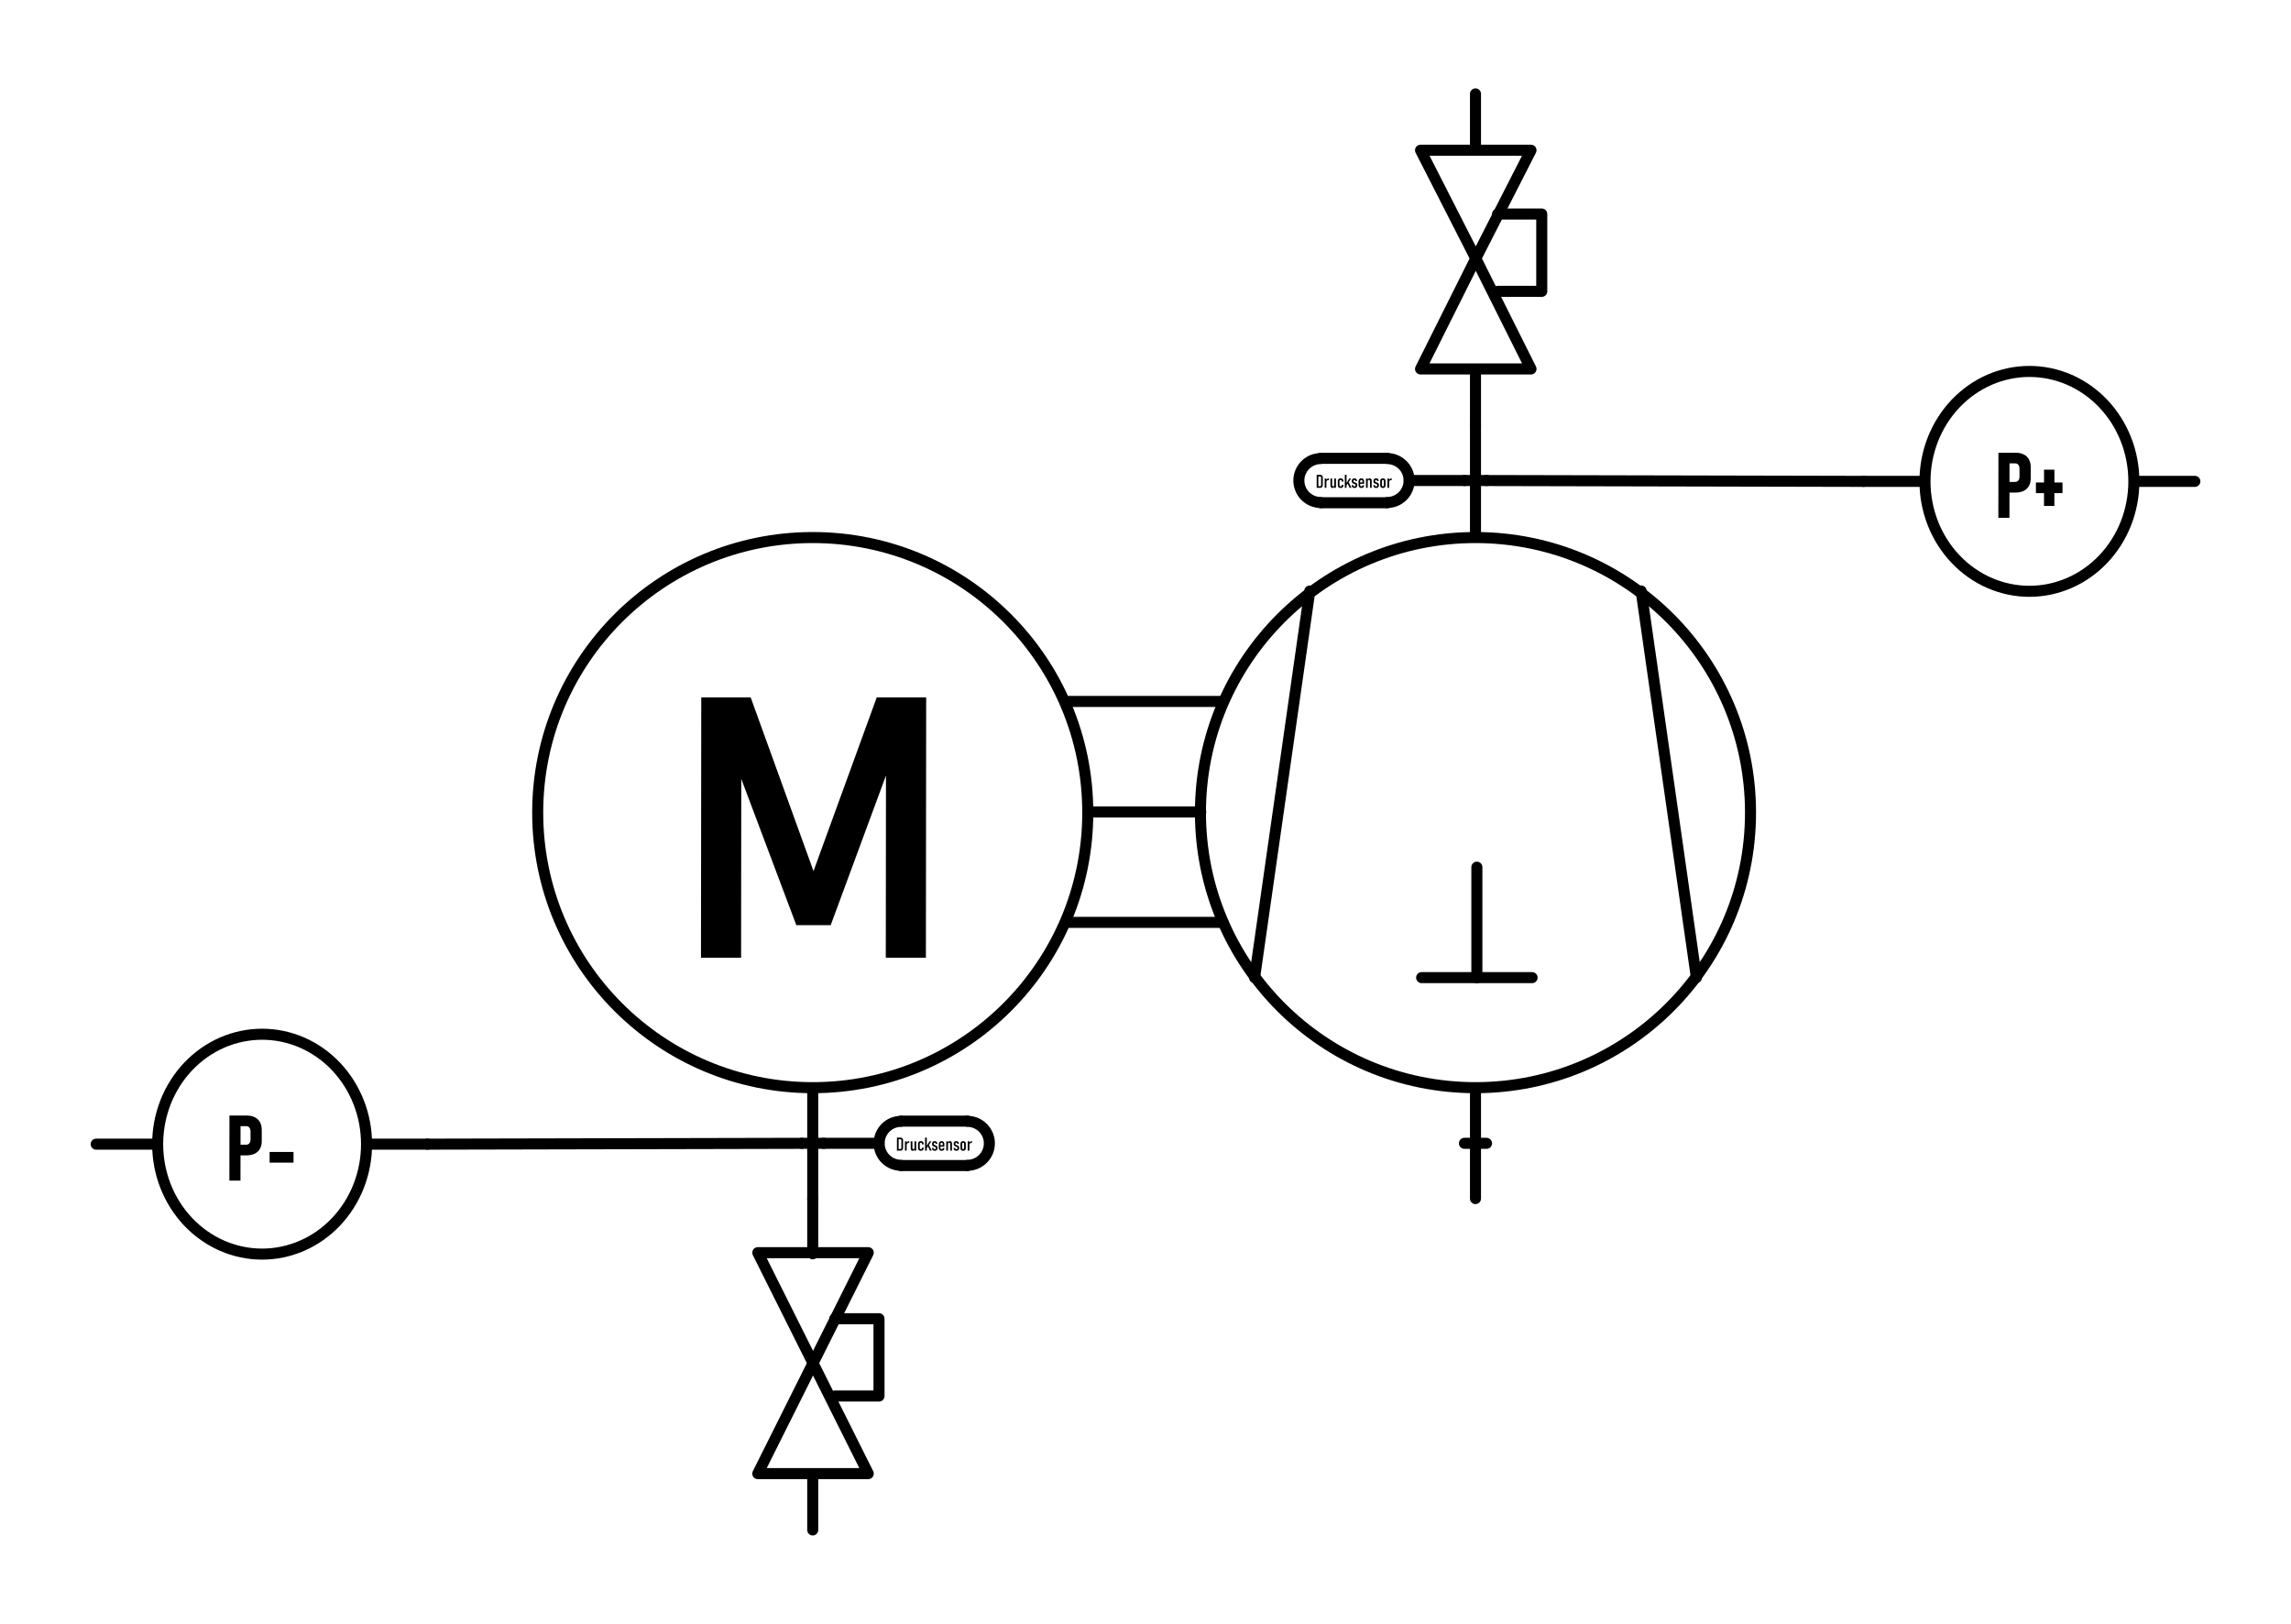<?xml version="1.0" encoding="utf-8"?>
<!-- Created with "sPlan" (http://www.abacom-online.de) -->
<svg version="1.1" baseProfile="full"
xmlns="http://www.w3.org/2000/svg"
width="103mm" height="73mm"
viewBox="0 0 1035 735">
<title>verdichter</title>
<defs>
<style type="text/css">
<![CDATA[
polyline {stroke-linecap:round; stroke-linejoin:round}
polygon {stroke-linecap:round; stroke-linejoin:round}
path {stroke-linecap:round; stroke-linejoin:round}
circle {stroke-linecap:round; stroke-linejoin:round}
]]>
</style>
</defs>
<polyline points="366.87 492.50 366.87 542.50" fill="none" stroke="rgb(0,0,0)" stroke-width="5" />
<polyline points="361.87 517.50 371.87 517.50" fill="none" stroke="rgb(0,0,0)" stroke-width="5" />
<circle cx="366.87" cy="367.81" r="124.50" fill="none" stroke="rgb(0,0,0)" stroke-width="5" />
<path fill="none" stroke="rgb(0,0,0)" stroke-width="5" d=" M 870.57 222.75 Q 871.02 227.63 872.38 232.32 Q 873.73 237.01 875.92 241.33 Q 878.12 245.65 881.07 249.44 Q 884.03 253.23 887.63 256.34 Q 891.23 259.45 895.33 261.76 Q 899.44 264.07 903.89 265.49 Q 908.35 266.92 912.98 267.40 Q 917.62 267.88 922.25 267.40 Q 926.89 266.92 931.34 265.49 Q 935.80 264.07 939.91 261.76 Q 944.01 259.45 947.61 256.34 Q 951.21 253.23 954.16 249.44 Q 957.12 245.65 959.31 241.33 Q 961.51 237.01 962.86 232.32 Q 964.21 227.63 964.67 222.75 Q 965.12 217.88 964.67 213.00 Q 964.21 208.12 962.86 203.43 Q 961.51 198.74 959.31 194.42 Q 957.12 190.10 954.16 186.31 Q 951.21 182.52 947.61 179.41 Q 944.01 176.30 939.91 173.99 Q 935.80 171.68 931.34 170.26 Q 926.89 168.84 922.25 168.36 Q 917.62 167.88 912.98 168.36 Q 908.35 168.84 903.89 170.26 Q 899.44 171.68 895.33 173.99 Q 891.23 176.30 887.63 179.41 Q 884.03 182.52 881.07 186.31 Q 878.12 190.10 875.92 194.42 Q 873.73 198.74 872.38 203.43 Q 871.02 208.12 870.57 213.00 Q 870.11 217.88 870.57 222.75 Z" />
<path fill="rgb(0,0,0)" stroke="rgb(0,0,0)" stroke-width="0" d=" M 905.92 218.13 L 911.13 218.13 911.36 218.11 911.59 218.08 911.80 218.02 912.00 217.94 912.18 217.84 912.35 217.72 912.51 217.57 912.64 217.40 912.77 217.22 912.88 217.01 912.97 216.78 913.04 216.54 913.09 216.28 913.12 216.00 913.13 215.71 913.13 212.25 913.12 211.94 913.09 211.65 913.04 211.38 912.98 211.12 912.89 210.89 912.79 210.67 912.67 210.48 912.54 210.31 912.38 210.16 912.22 210.03 912.03 209.92 911.83 209.84 911.62 209.78 911.39 209.75 911.14 209.73 905.94 209.73 905.94 204.91 911.28 204.91 912.13 204.95 912.94 205.04 913.69 205.19 914.39 205.41 915.04 205.68 915.63 206.02 916.16 206.41 916.64 206.87 917.05 207.38 917.41 207.94 917.70 208.56 917.93 209.23 918.09 209.94 918.18 210.71 918.21 211.52 918.21 216.48 918.18 217.28 918.08 218.03 917.91 218.73 917.68 219.38 917.38 219.98 917.02 220.53 916.60 221.03 916.13 221.47 915.59 221.86 915.00 222.19 914.35 222.46 913.65 222.67 912.91 222.82 912.11 222.92 911.27 222.95 905.92 222.95 Z M 903.59 204.91 L 908.61 204.91 908.58 234.38 903.56 234.38 Z M 932.59 218.39 L 932.59 223.21 920.56 223.21 920.56 218.39 Z M 928.92 229.02 L 924.22 229.02 924.24 212.57 928.93 212.57 Z" />
<polyline points="867.50 217.88 842.50 217.88" fill="none" stroke="rgb(0,0,0)" stroke-width="5" />
<polyline points="967.50 217.88 992.50 217.88" fill="none" stroke="rgb(0,0,0)" stroke-width="5" />
<polyline points="666.87 492.50 666.87 542.50" fill="none" stroke="rgb(0,0,0)" stroke-width="5" />
<polyline points="666.87 242.50 666.87 192.50" fill="none" stroke="rgb(0,0,0)" stroke-width="5" />
<polyline points="661.87 217.50 671.87 217.50" fill="none" stroke="rgb(0,0,0)" stroke-width="5" />
<polyline points="661.87 517.50 671.87 517.50" fill="none" stroke="rgb(0,0,0)" stroke-width="5" />
<circle cx="666.87" cy="367.81" r="124.50" fill="none" stroke="rgb(0,0,0)" stroke-width="5" />
<polyline points="741.87 267.50 766.87 442.50" fill="none" stroke="rgb(0,0,0)" stroke-width="5" />
<polyline points="566.87 442.50 591.87 267.50" fill="none" stroke="rgb(0,0,0)" stroke-width="5" />
<polyline points="482.50 317.50 552.50 317.50" fill="none" stroke="rgb(0,0,0)" stroke-width="5" />
<polyline points="492.50 367.50 542.50 367.50" fill="none" stroke="rgb(0,0,0)" stroke-width="5" />
<polyline points="482.50 417.50 552.50 417.50" fill="none" stroke="rgb(0,0,0)" stroke-width="5" />
<path fill="rgb(0,0,0)" stroke="rgb(0,0,0)" stroke-width="0" d=" M 395.84 315.66 L 418.22 315.66 418.09 433.50 399.94 433.50 400.03 343.63 400.84 348.81 375.00 418.75 359.44 418.75 333.72 350.41 334.53 343.63 334.44 433.50 316.28 433.50 316.41 315.66 338.78 315.66 367.22 394.28 Z" />
<polyline points="667.50 392.50 667.50 442.50" fill="none" stroke="rgb(0,0,0)" stroke-width="5" />
<polyline points="642.50 442.50 692.50 442.50" fill="none" stroke="rgb(0,0,0)" stroke-width="5" />
<polygon points="692 68 642 68 667 117" fill="none" stroke="rgb(0,0,0)" stroke-width="5" />
<polygon points="667 117 692 167 642 167" fill="none" stroke="rgb(0,0,0)" stroke-width="5" />
<polyline points="666.87 167.50 666.87 192.50" fill="none" stroke="rgb(0,0,0)" stroke-width="5" />
<polyline points="666.87 67.50 666.87 42.50" fill="none" stroke="rgb(0,0,0)" stroke-width="5" />
<polyline points="676.87 96.88 696.87 96.88 696.87 131.88 676.87 131.88" fill="none" stroke="rgb(0,0,0)" stroke-width="5" />
<polygon points="392 567 342 567 367 617" fill="none" stroke="rgb(0,0,0)" stroke-width="5" />
<polygon points="367 617 392 667 342 667" fill="none" stroke="rgb(0,0,0)" stroke-width="5" />
<polyline points="366.87 667.50 366.87 692.50" fill="none" stroke="rgb(0,0,0)" stroke-width="5" />
<polyline points="366.87 567.50 366.87 542.50" fill="none" stroke="rgb(0,0,0)" stroke-width="5" />
<polyline points="376.87 596.88 396.87 596.88 396.87 631.88 376.87 631.88" fill="none" stroke="rgb(0,0,0)" stroke-width="5" />
<path fill="none" stroke="rgb(0,0,0)" stroke-width="5" d=" M 70.57 522.75 Q 71.02 527.63 72.38 532.32 Q 73.73 537.01 75.92 541.33 Q 78.12 545.65 81.07 549.44 Q 84.03 553.23 87.63 556.34 Q 91.23 559.45 95.33 561.76 Q 99.44 564.07 103.89 565.49 Q 108.35 566.92 112.98 567.40 Q 117.62 567.88 122.25 567.40 Q 126.89 566.92 131.34 565.49 Q 135.80 564.07 139.91 561.76 Q 144.01 559.45 147.61 556.34 Q 151.21 553.23 154.16 549.44 Q 157.12 545.65 159.31 541.33 Q 161.51 537.01 162.86 532.32 Q 164.21 527.63 164.67 522.75 Q 165.12 517.88 164.67 513.00 Q 164.21 508.12 162.86 503.43 Q 161.51 498.74 159.31 494.42 Q 157.12 490.10 154.16 486.31 Q 151.21 482.52 147.61 479.41 Q 144.01 476.30 139.91 473.99 Q 135.80 471.68 131.34 470.26 Q 126.89 468.84 122.25 468.36 Q 117.62 467.88 112.98 468.36 Q 108.35 468.84 103.89 470.26 Q 99.44 471.68 95.33 473.99 Q 91.23 476.30 87.63 479.41 Q 84.03 482.52 81.07 486.31 Q 78.12 490.10 75.92 494.42 Q 73.73 498.74 72.38 503.43 Q 71.02 508.12 70.57 513.00 Q 70.11 517.88 70.57 522.75 Z" />
<path fill="rgb(0,0,0)" stroke="rgb(0,0,0)" stroke-width="0" d=" M 105.17 518.13 L 110.38 518.13 110.61 518.11 110.84 518.08 111.05 518.02 111.25 517.94 111.43 517.84 111.60 517.72 111.76 517.57 111.89 517.40 112.02 517.22 112.13 517.01 112.22 516.78 112.29 516.54 112.34 516.28 112.37 516.00 112.38 515.71 112.38 512.25 112.37 511.94 112.34 511.65 112.29 511.38 112.23 511.12 112.14 510.89 112.04 510.67 111.92 510.48 111.79 510.31 111.63 510.16 111.47 510.03 111.28 509.92 111.08 509.84 110.87 509.78 110.64 509.75 110.39 509.73 105.19 509.73 105.19 504.91 110.53 504.91 111.38 504.95 112.19 505.04 112.94 505.19 113.64 505.41 114.29 505.68 114.88 506.02 115.41 506.41 115.89 506.87 116.30 507.38 116.66 507.94 116.95 508.56 117.18 509.23 117.34 509.94 117.43 510.71 117.46 511.52 117.46 516.48 117.43 517.28 117.33 518.03 117.16 518.73 116.93 519.38 116.63 519.98 116.27 520.53 115.85 521.03 115.38 521.47 114.84 521.86 114.25 522.19 113.60 522.46 112.90 522.67 112.16 522.82 111.36 522.92 110.52 522.95 105.17 522.95 Z M 102.84 504.91 L 107.86 504.91 107.83 534.38 102.81 534.38 Z M 131.84 521.41 L 131.84 526.23 121.02 526.23 121.02 521.41 Z" />
<polyline points="67.50 517.88 42.50 517.88" fill="none" stroke="rgb(0,0,0)" stroke-width="5" />
<polyline points="167.50 517.88 192.50 517.88" fill="none" stroke="rgb(0,0,0)" stroke-width="5" />
<polyline points="192.50 517.88 361.87 517.50" fill="none" stroke="rgb(0,0,0)" stroke-width="5" />
<polyline points="842.50 217.88 671.87 217.50" fill="none" stroke="rgb(0,0,0)" stroke-width="5" />
<path fill="none" stroke="rgb(0,0,0)" stroke-width="5" d=" M 596.87 207.50 Q 596.87 207.50 595.90 207.60 Q 594.92 207.69 593.99 207.98 Q 593.05 208.26 592.18 208.72 Q 591.32 209.19 590.56 209.81 Q 589.80 210.43 589.18 211.19 Q 588.56 211.94 588.10 212.81 Q 587.64 213.67 587.35 214.61 Q 587.07 215.55 586.97 216.52 Q 586.87 217.50 586.97 218.48 Q 587.07 219.45 587.35 220.39 Q 587.64 221.33 588.10 222.19 Q 588.56 223.06 589.18 223.81 Q 589.80 224.57 590.56 225.19 Q 591.32 225.81 592.18 226.28 Q 593.05 226.74 593.99 227.02 Q 594.92 227.31 595.90 227.40 Q 596.87 227.50 596.87 227.50" />
<polyline points="661.87 217.50 636.87 217.50" fill="none" stroke="rgb(0,0,0)" stroke-width="5" />
<path fill="none" stroke="rgb(0,0,0)" stroke-width="5" d=" M 626.87 227.50 Q 626.87 227.50 627.85 227.40 Q 628.83 227.31 629.76 227.02 Q 630.70 226.74 631.57 226.28 Q 632.43 225.81 633.19 225.19 Q 633.95 224.57 634.57 223.81 Q 635.19 223.05 635.65 222.19 Q 636.11 221.33 636.40 220.39 Q 636.68 219.45 636.78 218.47 Q 636.87 217.50 636.78 216.52 Q 636.68 215.55 636.40 214.61 Q 636.11 213.67 635.65 212.81 Q 635.19 211.94 634.57 211.19 Q 633.95 210.43 633.19 209.81 Q 632.43 209.19 631.57 208.72 Q 630.70 208.26 629.76 207.98 Q 628.83 207.69 627.85 207.60 Q 626.87 207.50 626.87 207.50" />
<polyline points="596.87 227.55 626.87 227.55" fill="none" stroke="rgb(0,0,0)" stroke-width="5" />
<polyline points="596.87 207.45 626.88 207.45" fill="none" stroke="rgb(0,0,0)" stroke-width="5" />
<path fill="rgb(0,0,0)" stroke="rgb(0,0,0)" stroke-width="0" d=" M 595.47 220.07 L 596.55 220.07 596.63 220.07 596.70 220.05 596.76 220.02 596.82 219.99 596.87 219.94 596.91 219.89 596.94 219.83 596.97 219.76 596.98 219.68 596.98 219.59 596.99 216.12 596.98 216.03 596.97 215.95 596.95 215.88 596.92 215.82 596.87 215.76 596.83 215.72 596.77 215.68 596.70 215.66 596.63 215.64 596.55 215.64 595.48 215.64 595.48 214.91 596.53 214.91 596.68 214.91 596.82 214.93 596.96 214.96 597.08 215.00 597.19 215.05 597.30 215.11 597.39 215.19 597.48 215.27 597.55 215.37 597.61 215.47 597.67 215.59 597.71 215.71 597.74 215.84 597.75 215.99 597.76 216.14 597.75 219.57 597.75 219.72 597.73 219.86 597.70 219.99 597.66 220.12 597.61 220.23 597.54 220.34 597.47 220.44 597.38 220.52 597.29 220.59 597.18 220.66 597.07 220.71 596.95 220.75 596.81 220.78 596.67 220.79 596.52 220.80 595.47 220.80 Z M 594.99 214.91 L 595.76 214.91 595.75 220.80 594.98 220.80 Z M 598.62 216.59 L 599.39 216.59 599.39 220.80 598.62 220.80 Z M 600.55 217.29 L 600.54 217.29 600.53 217.29 600.51 217.29 600.50 217.29 600.49 217.29 600.47 217.29 600.46 217.29 600.44 217.29 600.42 217.29 600.40 217.29 600.22 217.30 600.06 217.33 599.91 217.37 599.78 217.44 599.67 217.52 599.57 217.62 599.50 217.73 599.44 217.86 599.41 218.00 599.39 218.15 599.31 217.33 599.40 217.18 599.49 217.05 599.60 216.93 599.71 216.82 599.84 216.73 599.97 216.66 600.11 216.60 600.25 216.55 600.40 216.53 600.55 216.52 600.55 216.52 600.55 216.52 600.55 216.52 600.55 216.52 600.55 216.52 600.55 216.52 600.55 216.52 600.55 216.52 600.55 216.52 600.55 216.52 600.55 217.29 Z M 602.94 216.59 L 603.71 216.59 603.71 220.80 602.94 220.80 Z M 601.99 219.65 L 602.00 219.74 602.01 219.81 602.04 219.88 602.07 219.94 602.11 219.99 602.17 220.04 602.23 220.07 602.30 220.09 602.38 220.11 602.47 220.11 602.56 220.11 602.64 220.09 602.71 220.07 602.77 220.03 602.82 219.99 602.86 219.94 602.90 219.88 602.92 219.80 602.94 219.72 602.94 219.63 602.99 220.15 602.95 220.29 602.89 220.41 602.83 220.51 602.75 220.61 602.68 220.68 602.59 220.75 602.49 220.80 602.39 220.83 602.28 220.85 602.16 220.86 601.98 220.85 601.82 220.81 601.68 220.75 601.56 220.67 601.46 220.56 601.37 220.43 601.31 220.28 601.26 220.10 601.23 219.90 601.22 219.68 601.22 216.59 601.99 216.59 Z M 605.81 220.86 L 605.65 220.85 605.51 220.84 605.37 220.81 605.24 220.77 605.12 220.71 605.01 220.65 604.92 220.58 604.83 220.49 604.75 220.39 604.69 220.29 604.64 220.17 604.59 220.04 604.56 219.91 604.55 219.76 604.54 219.61 604.54 217.83 604.55 217.67 604.57 217.52 604.60 217.38 604.64 217.24 604.69 217.12 604.76 217.01 604.83 216.91 604.92 216.82 605.02 216.74 605.13 216.67 605.25 216.62 605.38 216.58 605.51 216.54 605.66 216.53 605.82 216.52 605.97 216.53 606.12 216.54 606.26 216.58 606.39 216.62 606.51 216.67 606.62 216.74 606.72 216.82 606.81 216.91 606.88 217.01 606.95 217.13 607.00 217.25 607.04 217.38 607.07 217.53 607.09 217.68 607.10 217.84 607.10 217.98 606.33 217.98 606.33 217.84 606.33 217.73 606.31 217.63 606.29 217.54 606.25 217.46 606.20 217.40 606.14 217.34 606.08 217.29 606.00 217.26 605.92 217.24 605.83 217.24 605.74 217.24 605.65 217.26 605.58 217.29 605.51 217.34 605.45 217.39 605.40 217.46 605.36 217.54 605.33 217.63 605.32 217.72 605.31 217.83 605.31 219.61 605.32 219.71 605.33 219.79 605.36 219.87 605.40 219.94 605.45 220.00 605.50 220.05 605.57 220.09 605.65 220.12 605.73 220.14 605.82 220.14 605.92 220.14 606.00 220.12 606.07 220.09 606.14 220.05 606.20 220.00 606.25 219.93 606.29 219.86 606.31 219.78 606.33 219.69 606.34 219.59 606.34 219.46 607.10 219.46 607.10 219.59 607.10 219.75 607.08 219.89 607.05 220.03 607.00 220.16 606.95 220.28 606.88 220.39 606.81 220.48 606.72 220.57 606.62 220.65 606.51 220.71 606.39 220.76 606.26 220.81 606.12 220.84 605.97 220.85 605.81 220.86 Z M 608.09 219.27 L 609.76 216.59 610.57 216.59 608.12 220.23 Z M 607.73 214.91 L 608.50 214.91 608.49 220.80 607.72 220.80 Z M 608.90 218.61 L 609.35 218.02 610.73 220.80 609.89 220.80 Z M 612.09 220.86 L 611.94 220.85 611.79 220.84 611.66 220.81 611.53 220.76 611.41 220.71 611.30 220.64 611.20 220.57 611.12 220.48 611.04 220.38 610.97 220.27 610.92 220.15 610.87 220.03 610.84 219.89 610.83 219.75 610.82 219.60 610.82 219.57 611.58 219.57 611.58 219.60 611.59 219.70 611.60 219.80 611.63 219.88 611.67 219.96 611.71 220.02 611.77 220.08 611.84 220.12 611.91 220.15 612.00 220.17 612.09 220.18 612.18 220.17 612.27 220.15 612.34 220.12 612.41 220.08 612.47 220.03 612.52 219.97 612.55 219.90 612.58 219.82 612.60 219.73 612.60 219.63 612.60 219.56 612.59 219.50 612.57 219.45 612.55 219.40 612.52 219.35 612.49 219.31 612.45 219.27 612.41 219.24 612.37 219.21 612.32 219.18 612.27 219.16 612.21 219.13 612.14 219.10 612.06 219.07 611.98 219.04 611.97 219.04 611.97 219.03 611.96 219.03 611.95 219.03 611.95 219.03 611.94 219.03 611.94 219.02 611.93 219.02 611.92 219.02 611.92 219.02 611.91 219.02 611.91 219.01 611.90 219.01 611.90 219.01 611.90 219.01 611.89 219.01 611.89 219.01 611.88 219.00 611.88 219.00 611.87 219.00 611.76 218.95 611.65 218.91 611.55 218.86 611.45 218.81 611.37 218.76 611.28 218.70 611.21 218.64 611.14 218.56 611.07 218.48 611.02 218.38 610.96 218.28 610.92 218.17 610.90 218.04 610.88 217.91 610.87 217.76 610.88 217.61 610.90 217.47 610.93 217.34 610.97 217.22 611.02 217.10 611.08 216.99 611.15 216.90 611.24 216.81 611.33 216.74 611.43 216.67 611.54 216.62 611.66 216.57 611.79 216.54 611.92 216.53 612.06 216.52 612.21 216.53 612.34 216.54 612.47 216.57 612.59 216.61 612.70 216.66 612.80 216.72 612.89 216.80 612.97 216.88 613.05 216.97 613.11 217.07 613.16 217.18 613.20 217.30 613.23 217.42 613.24 217.56 613.25 217.70 613.25 217.72 612.49 217.72 612.49 217.69 612.48 217.60 612.47 217.52 612.45 217.45 612.42 217.39 612.38 217.33 612.33 217.29 612.27 217.25 612.21 217.22 612.14 217.21 612.06 217.20 611.98 217.21 611.92 217.23 611.85 217.26 611.80 217.30 611.75 217.35 611.71 217.41 611.68 217.48 611.65 217.56 611.64 217.65 611.64 217.74 611.64 217.81 611.65 217.87 611.66 217.93 611.68 217.98 611.71 218.03 611.75 218.07 611.78 218.11 611.82 218.15 611.87 218.18 611.91 218.20 611.97 218.23 612.02 218.25 612.09 218.28 612.16 218.31 612.23 218.33 612.23 218.33 612.24 218.33 612.24 218.34 612.25 218.34 612.25 218.34 612.26 218.34 612.26 218.34 612.26 218.34 612.27 218.34 612.27 218.34 612.27 218.35 612.28 218.35 612.28 218.35 612.28 218.35 612.28 218.35 612.29 218.35 612.29 218.35 612.29 218.35 612.29 218.35 612.30 218.35 612.43 218.40 612.55 218.44 612.66 218.48 612.76 218.53 612.85 218.58 612.93 218.63 613.01 218.69 613.08 218.76 613.15 218.85 613.21 218.94 613.27 219.05 613.31 219.17 613.34 219.31 613.36 219.46 613.37 219.63 613.36 219.78 613.34 219.92 613.31 220.05 613.27 220.17 613.21 220.29 613.14 220.39 613.06 220.49 612.98 220.57 612.88 220.65 612.77 220.71 612.65 220.77 612.52 220.81 612.39 220.84 612.24 220.85 612.09 220.86 Z M 615.22 220.86 L 615.06 220.85 614.92 220.83 614.78 220.80 614.65 220.76 614.53 220.70 614.42 220.63 614.32 220.54 614.23 220.45 614.16 220.34 614.09 220.22 614.04 220.09 613.99 219.95 613.96 219.80 613.95 219.64 613.94 219.47 613.94 218.00 613.95 217.81 613.97 217.64 614.00 217.48 614.04 217.34 614.09 217.20 614.16 217.07 614.23 216.96 614.32 216.86 614.41 216.77 614.52 216.69 614.64 216.63 614.76 216.58 614.90 216.55 615.04 216.53 615.19 216.52 615.35 216.53 615.49 216.55 615.63 216.58 615.76 216.62 615.87 216.68 615.98 216.75 616.08 216.83 616.16 216.93 616.24 217.03 616.30 217.15 616.36 217.27 616.40 217.41 616.43 217.56 616.45 217.72 616.45 217.89 616.45 219.00 614.48 219.00 614.48 218.36 615.71 218.36 615.71 217.90 615.71 217.78 615.69 217.66 615.66 217.56 615.63 217.47 615.58 217.40 615.52 217.33 615.45 217.28 615.37 217.25 615.29 217.22 615.19 217.22 615.10 217.22 615.02 217.25 614.94 217.29 614.87 217.34 614.82 217.41 614.77 217.49 614.73 217.59 614.70 217.69 614.69 217.82 614.68 217.95 614.68 219.49 614.68 219.60 614.70 219.71 614.73 219.81 614.77 219.89 614.82 219.97 614.88 220.03 614.95 220.08 615.03 220.11 615.12 220.13 615.22 220.14 615.31 220.13 615.39 220.12 615.47 220.09 615.53 220.06 615.59 220.01 615.64 219.96 615.68 219.89 615.70 219.82 615.72 219.74 615.72 219.65 615.72 219.62 616.46 219.62 616.46 219.65 616.45 219.87 616.41 220.07 616.34 220.25 616.25 220.41 616.14 220.54 616.00 220.66 615.83 220.75 615.65 220.81 615.45 220.85 615.22 220.86 Z M 617.32 216.59 L 618.09 216.59 618.09 220.80 617.32 220.80 Z M 619.12 217.88 L 619.12 217.76 619.10 217.65 619.08 217.55 619.04 217.47 619.00 217.40 618.94 217.34 618.87 217.29 618.80 217.26 618.71 217.24 618.61 217.24 618.51 217.24 618.42 217.26 618.35 217.30 618.28 217.34 618.22 217.40 618.18 217.48 618.14 217.56 618.11 217.66 618.10 217.78 618.09 217.91 618.01 217.30 618.07 217.15 618.14 217.02 618.22 216.90 618.30 216.80 618.40 216.71 618.50 216.64 618.61 216.59 618.73 216.55 618.85 216.53 618.97 216.52 619.14 216.53 619.30 216.57 619.43 216.62 619.55 216.71 619.66 216.81 619.74 216.94 619.81 217.09 619.86 217.25 619.88 217.44 619.89 217.65 619.89 220.80 619.12 220.80 Z M 621.89 220.86 L 621.74 220.85 621.59 220.84 621.46 220.81 621.33 220.76 621.21 220.71 621.10 220.64 621.00 220.57 620.92 220.48 620.84 220.38 620.77 220.27 620.72 220.15 620.67 220.03 620.64 219.89 620.63 219.75 620.62 219.60 620.62 219.57 621.38 219.57 621.38 219.60 621.39 219.70 621.40 219.80 621.43 219.88 621.47 219.96 621.51 220.02 621.57 220.08 621.64 220.12 621.71 220.15 621.80 220.17 621.89 220.18 621.98 220.17 622.07 220.15 622.14 220.12 622.21 220.08 622.27 220.03 622.32 219.97 622.35 219.90 622.38 219.82 622.40 219.73 622.40 219.63 622.40 219.56 622.39 219.50 622.37 219.45 622.35 219.40 622.32 219.35 622.29 219.31 622.25 219.27 622.21 219.24 622.17 219.21 622.12 219.18 622.07 219.16 622.01 219.13 621.94 219.10 621.86 219.07 621.78 219.04 621.77 219.04 621.77 219.03 621.76 219.03 621.75 219.03 621.75 219.03 621.74 219.03 621.74 219.02 621.73 219.02 621.72 219.02 621.72 219.02 621.71 219.02 621.71 219.01 621.70 219.01 621.70 219.01 621.70 219.01 621.69 219.01 621.69 219.01 621.68 219.00 621.68 219.00 621.67 219.00 621.56 218.95 621.45 218.91 621.35 218.86 621.25 218.81 621.17 218.76 621.08 218.70 621.01 218.64 620.94 218.56 620.87 218.48 620.82 218.38 620.76 218.28 620.72 218.17 620.70 218.04 620.68 217.91 620.67 217.76 620.68 217.61 620.70 217.47 620.73 217.34 620.77 217.22 620.82 217.10 620.88 216.99 620.95 216.90 621.04 216.81 621.13 216.74 621.23 216.67 621.34 216.62 621.46 216.57 621.59 216.54 621.72 216.53 621.86 216.52 622.01 216.53 622.14 216.54 622.27 216.57 622.39 216.61 622.50 216.66 622.60 216.72 622.69 216.80 622.77 216.88 622.85 216.97 622.91 217.07 622.96 217.18 623.00 217.30 623.03 217.42 623.04 217.56 623.05 217.70 623.05 217.72 622.29 217.72 622.29 217.69 622.28 217.60 622.27 217.52 622.25 217.45 622.22 217.39 622.18 217.33 622.13 217.29 622.07 217.25 622.01 217.22 621.94 217.21 621.86 217.20 621.78 217.21 621.72 217.23 621.65 217.26 621.60 217.30 621.55 217.35 621.51 217.41 621.48 217.48 621.45 217.56 621.44 217.65 621.44 217.74 621.44 217.81 621.45 217.87 621.46 217.93 621.48 217.98 621.51 218.03 621.55 218.07 621.58 218.11 621.62 218.15 621.67 218.18 621.71 218.20 621.77 218.23 621.82 218.25 621.89 218.28 621.96 218.31 622.03 218.33 622.03 218.33 622.04 218.33 622.04 218.34 622.05 218.34 622.05 218.34 622.06 218.34 622.06 218.34 622.06 218.34 622.07 218.34 622.07 218.34 622.07 218.35 622.08 218.35 622.08 218.35 622.08 218.35 622.08 218.35 622.09 218.35 622.09 218.35 622.09 218.35 622.09 218.35 622.10 218.35 622.23 218.40 622.35 218.44 622.46 218.48 622.56 218.53 622.65 218.58 622.73 218.63 622.81 218.69 622.88 218.76 622.95 218.85 623.01 218.94 623.07 219.05 623.11 219.17 623.14 219.31 623.16 219.46 623.17 219.63 623.16 219.78 623.14 219.92 623.11 220.05 623.07 220.17 623.01 220.29 622.94 220.39 622.86 220.49 622.78 220.57 622.68 220.65 622.57 220.71 622.45 220.77 622.32 220.81 622.19 220.84 622.04 220.85 621.89 220.86 Z M 624.96 220.86 L 624.81 220.85 624.67 220.84 624.54 220.81 624.41 220.77 624.30 220.72 624.20 220.65 624.10 220.58 624.02 220.50 623.95 220.40 623.88 220.30 623.83 220.19 623.79 220.06 623.76 219.93 623.75 219.79 623.74 219.64 623.74 217.72 623.75 217.57 623.77 217.43 623.80 217.30 623.84 217.18 623.89 217.07 623.95 216.97 624.02 216.87 624.11 216.79 624.20 216.72 624.31 216.66 624.42 216.61 624.54 216.57 624.67 216.54 624.81 216.53 624.96 216.52 625.11 216.53 625.25 216.54 625.38 216.57 625.50 216.61 625.61 216.66 625.71 216.72 625.80 216.79 625.89 216.87 625.96 216.97 626.02 217.07 626.07 217.18 626.11 217.30 626.14 217.43 626.15 217.57 626.16 217.72 626.16 219.65 626.15 219.80 626.13 219.94 626.11 220.07 626.07 220.19 626.02 220.31 625.95 220.41 625.88 220.50 625.80 220.58 625.71 220.66 625.61 220.72 625.49 220.77 625.37 220.81 625.24 220.84 625.10 220.86 624.96 220.86 Z M 624.95 220.11 L 625.03 220.11 625.10 220.09 625.16 220.06 625.22 220.03 625.27 219.98 625.31 219.93 625.35 219.86 625.37 219.79 625.38 219.71 625.39 219.62 625.39 217.75 625.38 217.66 625.37 217.59 625.35 217.52 625.32 217.45 625.27 217.40 625.22 217.35 625.17 217.32 625.10 217.29 625.03 217.28 624.95 217.27 624.87 217.28 624.80 217.29 624.74 217.32 624.68 217.35 624.63 217.40 624.59 217.45 624.55 217.52 624.53 217.59 624.52 217.66 624.51 217.75 624.51 219.62 624.52 219.71 624.53 219.79 624.55 219.86 624.58 219.93 624.63 219.98 624.67 220.03 624.73 220.06 624.80 220.09 624.87 220.11 624.95 220.11 Z M 627.02 216.59 L 627.79 216.59 627.79 220.80 627.02 220.80 Z M 628.95 217.29 L 628.94 217.29 628.93 217.29 628.91 217.29 628.90 217.29 628.89 217.29 628.87 217.29 628.86 217.29 628.84 217.29 628.82 217.29 628.80 217.29 628.62 217.30 628.46 217.33 628.31 217.37 628.18 217.44 628.07 217.52 627.97 217.62 627.90 217.73 627.84 217.86 627.81 218.00 627.79 218.15 627.71 217.33 627.80 217.18 627.89 217.05 628.00 216.93 628.11 216.82 628.24 216.73 628.37 216.66 628.51 216.60 628.65 216.55 628.80 216.53 628.95 216.52 628.95 216.52 628.95 216.52 628.95 216.52 628.95 216.52 628.95 216.52 628.95 216.52 628.95 216.52 628.95 216.52 628.95 216.52 628.95 216.52 628.95 217.29 Z" />
<path fill="none" stroke="rgb(0,0,0)" stroke-width="5" d=" M 436.87 527.50 Q 436.87 527.50 437.85 527.40 Q 438.83 527.31 439.76 527.02 Q 440.70 526.74 441.57 526.28 Q 442.43 525.81 443.19 525.19 Q 443.95 524.57 444.57 523.81 Q 445.19 523.05 445.65 522.19 Q 446.11 521.33 446.40 520.39 Q 446.68 519.45 446.78 518.47 Q 446.87 517.50 446.78 516.52 Q 446.68 515.55 446.40 514.61 Q 446.11 513.67 445.65 512.81 Q 445.19 511.94 444.57 511.19 Q 443.95 510.43 443.19 509.81 Q 442.43 509.19 441.57 508.72 Q 440.70 508.26 439.76 507.98 Q 438.83 507.69 437.85 507.60 Q 436.87 507.50 436.87 507.50" />
<polyline points="371.87 517.50 396.87 517.50" fill="none" stroke="rgb(0,0,0)" stroke-width="5" />
<path fill="none" stroke="rgb(0,0,0)" stroke-width="5" d=" M 406.87 507.50 Q 406.87 507.50 405.90 507.60 Q 404.92 507.69 403.99 507.98 Q 403.05 508.26 402.18 508.72 Q 401.32 509.19 400.56 509.81 Q 399.80 510.43 399.18 511.19 Q 398.56 511.94 398.10 512.81 Q 397.64 513.67 397.35 514.61 Q 397.07 515.55 396.97 516.52 Q 396.87 517.50 396.97 518.48 Q 397.07 519.45 397.35 520.39 Q 397.64 521.33 398.10 522.19 Q 398.56 523.06 399.18 523.81 Q 399.80 524.57 400.56 525.19 Q 401.32 525.81 402.18 526.28 Q 403.05 526.74 403.99 527.02 Q 404.92 527.31 405.90 527.40 Q 406.87 527.50 406.87 527.50" />
<polyline points="436.87 507.45 406.87 507.45" fill="none" stroke="rgb(0,0,0)" stroke-width="5" />
<polyline points="436.87 527.55 406.87 527.55" fill="none" stroke="rgb(0,0,0)" stroke-width="5" />
<path fill="rgb(0,0,0)" stroke="rgb(0,0,0)" stroke-width="0" d=" M 405.47 520.07 L 406.55 520.07 406.63 520.07 406.70 520.05 406.76 520.02 406.82 519.99 406.87 519.94 406.91 519.89 406.94 519.83 406.97 519.76 406.98 519.68 406.98 519.59 406.99 516.12 406.98 516.03 406.97 515.95 406.95 515.88 406.92 515.82 406.87 515.76 406.83 515.72 406.77 515.68 406.70 515.66 406.63 515.64 406.55 515.64 405.48 515.64 405.48 514.91 406.53 514.91 406.68 514.91 406.82 514.93 406.96 514.96 407.08 515.00 407.19 515.05 407.30 515.11 407.39 515.19 407.48 515.27 407.55 515.37 407.61 515.47 407.67 515.59 407.71 515.71 407.74 515.84 407.75 515.99 407.76 516.14 407.75 519.57 407.75 519.72 407.73 519.86 407.70 519.99 407.66 520.12 407.61 520.23 407.54 520.34 407.47 520.44 407.38 520.52 407.29 520.59 407.18 520.66 407.07 520.71 406.95 520.75 406.81 520.78 406.67 520.79 406.52 520.80 405.47 520.80 Z M 404.99 514.91 L 405.76 514.91 405.75 520.80 404.98 520.80 Z M 408.62 516.59 L 409.39 516.59 409.39 520.80 408.62 520.80 Z M 410.55 517.29 L 410.54 517.29 410.53 517.29 410.51 517.29 410.50 517.29 410.49 517.29 410.47 517.29 410.46 517.29 410.44 517.29 410.42 517.29 410.40 517.29 410.22 517.30 410.06 517.33 409.91 517.37 409.78 517.44 409.67 517.52 409.57 517.62 409.50 517.73 409.44 517.86 409.41 518.00 409.39 518.15 409.31 517.33 409.40 517.18 409.49 517.05 409.60 516.93 409.71 516.82 409.84 516.73 409.97 516.66 410.11 516.60 410.25 516.55 410.40 516.53 410.55 516.52 410.55 516.52 410.55 516.52 410.55 516.52 410.55 516.52 410.55 516.52 410.55 516.52 410.55 516.52 410.55 516.52 410.55 516.52 410.55 516.52 410.55 517.29 Z M 412.94 516.59 L 413.71 516.59 413.71 520.80 412.94 520.80 Z M 411.99 519.65 L 412.00 519.73 412.01 519.81 412.04 519.88 412.07 519.94 412.11 519.99 412.17 520.04 412.23 520.07 412.30 520.09 412.38 520.11 412.47 520.11 412.56 520.11 412.64 520.09 412.71 520.07 412.77 520.03 412.82 519.99 412.86 519.94 412.90 519.88 412.92 519.80 412.94 519.72 412.94 519.63 412.99 520.15 412.95 520.29 412.89 520.41 412.83 520.51 412.75 520.61 412.68 520.68 412.59 520.75 412.49 520.80 412.39 520.83 412.28 520.85 412.16 520.86 411.98 520.85 411.82 520.81 411.68 520.75 411.56 520.67 411.46 520.56 411.37 520.43 411.31 520.28 411.26 520.10 411.23 519.90 411.22 519.68 411.22 516.59 411.99 516.59 Z M 415.81 520.86 L 415.65 520.85 415.51 520.84 415.37 520.81 415.24 520.77 415.12 520.71 415.01 520.65 414.92 520.58 414.83 520.49 414.75 520.39 414.69 520.29 414.64 520.17 414.59 520.04 414.56 519.91 414.55 519.76 414.54 519.61 414.54 517.83 414.55 517.67 414.57 517.52 414.60 517.38 414.64 517.24 414.69 517.12 414.76 517.01 414.83 516.91 414.92 516.82 415.02 516.74 415.13 516.67 415.25 516.62 415.38 516.58 415.51 516.54 415.66 516.53 415.82 516.52 415.97 516.53 416.12 516.54 416.26 516.58 416.39 516.62 416.51 516.67 416.62 516.74 416.72 516.82 416.81 516.91 416.88 517.01 416.95 517.13 417.00 517.25 417.04 517.38 417.07 517.53 417.09 517.68 417.10 517.84 417.10 517.98 416.33 517.98 416.33 517.84 416.33 517.73 416.31 517.63 416.29 517.54 416.25 517.46 416.20 517.40 416.14 517.34 416.08 517.29 416.00 517.26 415.92 517.24 415.83 517.24 415.74 517.24 415.65 517.26 415.58 517.29 415.51 517.34 415.45 517.39 415.40 517.46 415.36 517.54 415.33 517.63 415.32 517.72 415.31 517.83 415.31 519.61 415.32 519.71 415.33 519.79 415.36 519.87 415.40 519.94 415.45 520.00 415.50 520.05 415.57 520.09 415.65 520.12 415.73 520.14 415.82 520.14 415.92 520.14 416.00 520.12 416.07 520.09 416.14 520.05 416.20 520.00 416.25 519.93 416.29 519.86 416.31 519.78 416.33 519.69 416.34 519.59 416.34 519.46 417.10 519.46 417.10 519.59 417.10 519.75 417.08 519.89 417.05 520.03 417.00 520.16 416.95 520.28 416.88 520.39 416.81 520.48 416.72 520.57 416.62 520.65 416.51 520.71 416.39 520.76 416.26 520.81 416.12 520.84 415.97 520.85 415.81 520.86 Z M 418.09 519.27 L 419.76 516.59 420.57 516.59 418.12 520.23 Z M 417.73 514.91 L 418.50 514.91 418.49 520.80 417.72 520.80 Z M 418.90 518.61 L 419.35 518.02 420.73 520.80 419.89 520.80 Z M 422.09 520.86 L 421.94 520.85 421.79 520.84 421.66 520.81 421.53 520.76 421.41 520.71 421.30 520.64 421.20 520.57 421.12 520.48 421.04 520.38 420.97 520.27 420.92 520.15 420.87 520.03 420.84 519.89 420.83 519.75 420.82 519.60 420.82 519.57 421.58 519.57 421.58 519.60 421.59 519.70 421.60 519.80 421.63 519.88 421.67 519.96 421.71 520.02 421.77 520.08 421.84 520.12 421.91 520.15 422.00 520.17 422.09 520.18 422.18 520.17 422.27 520.15 422.34 520.12 422.41 520.08 422.47 520.03 422.52 519.97 422.55 519.90 422.58 519.82 422.60 519.73 422.60 519.63 422.60 519.56 422.59 519.50 422.57 519.45 422.55 519.40 422.52 519.35 422.49 519.31 422.45 519.27 422.41 519.24 422.37 519.21 422.32 519.18 422.27 519.16 422.21 519.13 422.14 519.10 422.06 519.07 421.98 519.04 421.97 519.04 421.97 519.03 421.96 519.03 421.95 519.03 421.95 519.03 421.94 519.03 421.94 519.02 421.93 519.02 421.92 519.02 421.92 519.02 421.91 519.02 421.91 519.01 421.90 519.01 421.90 519.01 421.90 519.01 421.89 519.01 421.89 519.01 421.88 519.00 421.88 519.00 421.87 519.00 421.76 518.95 421.65 518.91 421.55 518.86 421.45 518.81 421.37 518.76 421.28 518.70 421.21 518.64 421.14 518.56 421.07 518.48 421.02 518.38 420.96 518.28 420.92 518.17 420.90 518.04 420.88 517.91 420.87 517.76 420.88 517.61 420.90 517.47 420.93 517.34 420.97 517.22 421.02 517.10 421.08 516.99 421.15 516.90 421.24 516.81 421.33 516.74 421.43 516.67 421.54 516.62 421.66 516.57 421.79 516.54 421.92 516.53 422.06 516.52 422.21 516.53 422.34 516.54 422.47 516.57 422.59 516.61 422.70 516.66 422.80 516.72 422.89 516.80 422.97 516.88 423.05 516.97 423.11 517.07 423.16 517.18 423.20 517.30 423.23 517.42 423.24 517.56 423.25 517.70 423.25 517.72 422.49 517.72 422.49 517.69 422.48 517.60 422.47 517.52 422.45 517.45 422.42 517.39 422.38 517.33 422.33 517.29 422.27 517.25 422.21 517.22 422.14 517.21 422.06 517.20 421.98 517.21 421.92 517.23 421.85 517.26 421.80 517.30 421.75 517.35 421.71 517.41 421.68 517.48 421.65 517.56 421.64 517.65 421.64 517.74 421.64 517.81 421.65 517.87 421.66 517.93 421.68 517.98 421.71 518.03 421.75 518.07 421.78 518.11 421.82 518.15 421.87 518.18 421.91 518.20 421.97 518.23 422.02 518.25 422.09 518.28 422.16 518.31 422.23 518.33 422.23 518.33 422.24 518.33 422.24 518.34 422.25 518.34 422.25 518.34 422.26 518.34 422.26 518.34 422.26 518.34 422.27 518.34 422.27 518.34 422.27 518.35 422.28 518.35 422.28 518.35 422.28 518.35 422.28 518.35 422.29 518.35 422.29 518.35 422.29 518.35 422.29 518.35 422.30 518.35 422.43 518.40 422.55 518.44 422.66 518.48 422.76 518.53 422.85 518.58 422.93 518.63 423.01 518.69 423.08 518.76 423.15 518.85 423.21 518.94 423.27 519.05 423.31 519.17 423.34 519.31 423.36 519.46 423.37 519.63 423.36 519.78 423.34 519.92 423.31 520.05 423.27 520.17 423.21 520.29 423.14 520.39 423.06 520.49 422.98 520.57 422.88 520.65 422.77 520.71 422.65 520.77 422.52 520.81 422.39 520.84 422.24 520.85 422.09 520.86 Z M 425.22 520.86 L 425.06 520.85 424.92 520.83 424.78 520.80 424.65 520.76 424.53 520.70 424.42 520.63 424.32 520.54 424.23 520.45 424.16 520.34 424.09 520.22 424.04 520.09 423.99 519.95 423.96 519.80 423.95 519.64 423.94 519.47 423.94 518.00 423.95 517.81 423.97 517.64 424.00 517.48 424.04 517.34 424.09 517.20 424.16 517.07 424.23 516.96 424.32 516.86 424.41 516.77 424.52 516.69 424.64 516.63 424.76 516.58 424.90 516.55 425.04 516.53 425.19 516.52 425.35 516.53 425.49 516.55 425.63 516.58 425.76 516.62 425.87 516.68 425.98 516.75 426.08 516.83 426.16 516.92 426.24 517.03 426.30 517.15 426.36 517.27 426.40 517.41 426.43 517.56 426.45 517.72 426.45 517.89 426.45 519.00 424.48 519.00 424.48 518.36 425.71 518.36 425.71 517.90 425.71 517.78 425.69 517.66 425.66 517.56 425.63 517.47 425.58 517.40 425.52 517.33 425.45 517.28 425.37 517.25 425.29 517.22 425.19 517.22 425.10 517.22 425.02 517.25 424.94 517.29 424.87 517.34 424.82 517.41 424.77 517.49 424.73 517.59 424.70 517.69 424.69 517.82 424.68 517.95 424.68 519.49 424.68 519.60 424.70 519.71 424.73 519.81 424.77 519.89 424.82 519.97 424.88 520.03 424.95 520.08 425.03 520.11 425.12 520.13 425.22 520.14 425.31 520.13 425.39 520.12 425.47 520.09 425.53 520.06 425.59 520.01 425.64 519.96 425.68 519.89 425.70 519.82 425.72 519.74 425.72 519.65 425.72 519.62 426.46 519.62 426.46 519.65 426.45 519.87 426.41 520.07 426.34 520.25 426.25 520.41 426.14 520.54 426.00 520.66 425.83 520.75 425.65 520.81 425.45 520.85 425.22 520.86 Z M 427.32 516.59 L 428.09 516.59 428.09 520.80 427.32 520.80 Z M 429.12 517.88 L 429.12 517.76 429.10 517.65 429.08 517.55 429.04 517.47 429.00 517.40 428.94 517.34 428.87 517.29 428.80 517.26 428.71 517.24 428.61 517.24 428.51 517.24 428.42 517.26 428.35 517.30 428.28 517.34 428.22 517.40 428.18 517.48 428.14 517.56 428.11 517.66 428.10 517.78 428.09 517.91 428.01 517.30 428.07 517.15 428.14 517.02 428.22 516.90 428.30 516.80 428.40 516.71 428.50 516.64 428.61 516.59 428.73 516.55 428.85 516.53 428.97 516.52 429.14 516.53 429.30 516.57 429.43 516.62 429.55 516.71 429.66 516.81 429.74 516.94 429.81 517.09 429.86 517.25 429.88 517.44 429.89 517.65 429.89 520.80 429.12 520.80 Z M 431.89 520.86 L 431.74 520.85 431.59 520.84 431.46 520.81 431.33 520.76 431.21 520.71 431.10 520.64 431.00 520.57 430.92 520.48 430.84 520.38 430.77 520.27 430.72 520.15 430.67 520.03 430.64 519.89 430.63 519.75 430.62 519.60 430.62 519.57 431.38 519.57 431.38 519.60 431.39 519.70 431.40 519.80 431.43 519.88 431.47 519.96 431.51 520.02 431.57 520.08 431.64 520.12 431.71 520.15 431.80 520.17 431.89 520.18 431.98 520.17 432.07 520.15 432.14 520.12 432.21 520.08 432.27 520.03 432.32 519.97 432.35 519.90 432.38 519.82 432.40 519.73 432.40 519.63 432.40 519.56 432.39 519.50 432.37 519.45 432.35 519.40 432.32 519.35 432.29 519.31 432.25 519.27 432.21 519.24 432.17 519.21 432.12 519.18 432.07 519.16 432.01 519.13 431.94 519.10 431.86 519.07 431.78 519.04 431.77 519.04 431.77 519.03 431.76 519.03 431.75 519.03 431.75 519.03 431.74 519.03 431.74 519.02 431.73 519.02 431.72 519.02 431.72 519.02 431.71 519.02 431.71 519.01 431.70 519.01 431.70 519.01 431.70 519.01 431.69 519.01 431.69 519.01 431.68 519.00 431.68 519.00 431.67 519.00 431.56 518.95 431.45 518.91 431.35 518.86 431.25 518.81 431.17 518.76 431.08 518.70 431.01 518.64 430.94 518.56 430.87 518.48 430.82 518.38 430.76 518.28 430.72 518.17 430.70 518.04 430.68 517.91 430.67 517.76 430.68 517.61 430.70 517.47 430.73 517.34 430.77 517.22 430.82 517.10 430.88 516.99 430.95 516.90 431.04 516.81 431.13 516.74 431.23 516.67 431.34 516.62 431.46 516.57 431.59 516.54 431.72 516.53 431.86 516.52 432.01 516.53 432.14 516.54 432.27 516.57 432.39 516.61 432.50 516.66 432.60 516.72 432.69 516.80 432.77 516.88 432.85 516.97 432.91 517.07 432.96 517.18 433.00 517.30 433.03 517.42 433.04 517.56 433.05 517.70 433.05 517.72 432.29 517.72 432.29 517.69 432.28 517.60 432.27 517.52 432.25 517.45 432.22 517.39 432.18 517.33 432.13 517.29 432.07 517.25 432.01 517.22 431.94 517.21 431.86 517.20 431.78 517.21 431.72 517.23 431.65 517.26 431.60 517.30 431.55 517.35 431.51 517.41 431.48 517.48 431.45 517.56 431.44 517.65 431.44 517.74 431.44 517.81 431.45 517.87 431.46 517.93 431.48 517.98 431.51 518.03 431.55 518.07 431.58 518.11 431.62 518.15 431.67 518.18 431.71 518.20 431.77 518.23 431.82 518.25 431.89 518.28 431.96 518.31 432.03 518.33 432.03 518.33 432.04 518.33 432.04 518.34 432.05 518.34 432.05 518.34 432.06 518.34 432.06 518.34 432.06 518.34 432.07 518.34 432.07 518.34 432.07 518.35 432.08 518.35 432.08 518.35 432.08 518.35 432.08 518.35 432.09 518.35 432.09 518.35 432.09 518.35 432.09 518.35 432.10 518.35 432.23 518.40 432.35 518.44 432.46 518.48 432.56 518.53 432.65 518.58 432.73 518.63 432.81 518.69 432.88 518.76 432.95 518.85 433.01 518.94 433.07 519.05 433.11 519.17 433.14 519.31 433.16 519.46 433.17 519.63 433.16 519.78 433.14 519.92 433.11 520.05 433.07 520.17 433.01 520.29 432.94 520.39 432.86 520.49 432.78 520.57 432.68 520.65 432.57 520.71 432.45 520.77 432.32 520.81 432.19 520.84 432.04 520.85 431.89 520.86 Z M 434.96 520.86 L 434.81 520.85 434.67 520.84 434.54 520.81 434.41 520.77 434.30 520.72 434.20 520.65 434.10 520.58 434.02 520.50 433.95 520.40 433.88 520.30 433.83 520.19 433.79 520.06 433.76 519.93 433.75 519.79 433.74 519.64 433.74 517.72 433.75 517.57 433.77 517.43 433.80 517.30 433.84 517.18 433.89 517.07 433.95 516.97 434.02 516.87 434.11 516.79 434.20 516.72 434.31 516.66 434.42 516.61 434.54 516.57 434.67 516.54 434.81 516.53 434.96 516.52 435.11 516.53 435.25 516.54 435.38 516.57 435.50 516.61 435.61 516.66 435.71 516.72 435.80 516.79 435.89 516.87 435.96 516.97 436.02 517.07 436.07 517.18 436.11 517.30 436.14 517.43 436.15 517.57 436.16 517.72 436.16 519.65 436.15 519.80 436.13 519.94 436.11 520.07 436.07 520.19 436.02 520.31 435.95 520.41 435.88 520.50 435.80 520.58 435.71 520.66 435.61 520.72 435.49 520.77 435.37 520.81 435.24 520.84 435.10 520.85 434.96 520.86 Z M 434.95 520.11 L 435.03 520.11 435.10 520.09 435.16 520.06 435.22 520.03 435.27 519.98 435.31 519.93 435.35 519.86 435.37 519.79 435.38 519.71 435.39 519.62 435.39 517.75 435.38 517.66 435.37 517.59 435.35 517.52 435.32 517.45 435.27 517.40 435.22 517.35 435.17 517.32 435.10 517.29 435.03 517.28 434.95 517.27 434.87 517.28 434.80 517.29 434.74 517.32 434.68 517.35 434.63 517.40 434.59 517.45 434.55 517.52 434.53 517.59 434.52 517.66 434.51 517.75 434.51 519.62 434.52 519.71 434.53 519.79 434.55 519.86 434.58 519.93 434.63 519.98 434.67 520.03 434.73 520.06 434.80 520.09 434.87 520.11 434.95 520.11 Z M 437.02 516.59 L 437.79 516.59 437.79 520.80 437.02 520.80 Z M 438.95 517.29 L 438.94 517.29 438.93 517.29 438.91 517.29 438.90 517.29 438.89 517.29 438.87 517.29 438.86 517.29 438.84 517.29 438.82 517.29 438.80 517.29 438.62 517.30 438.46 517.33 438.31 517.37 438.18 517.44 438.07 517.52 437.97 517.62 437.90 517.73 437.84 517.86 437.81 518.00 437.79 518.15 437.71 517.33 437.80 517.18 437.89 517.05 438.00 516.93 438.11 516.82 438.24 516.73 438.37 516.66 438.51 516.60 438.65 516.55 438.80 516.53 438.95 516.52 438.95 516.52 438.95 516.52 438.95 516.52 438.95 516.52 438.95 516.52 438.95 516.52 438.95 516.52 438.95 516.52 438.95 516.52 438.95 516.52 438.95 517.29 Z" />
</svg>
